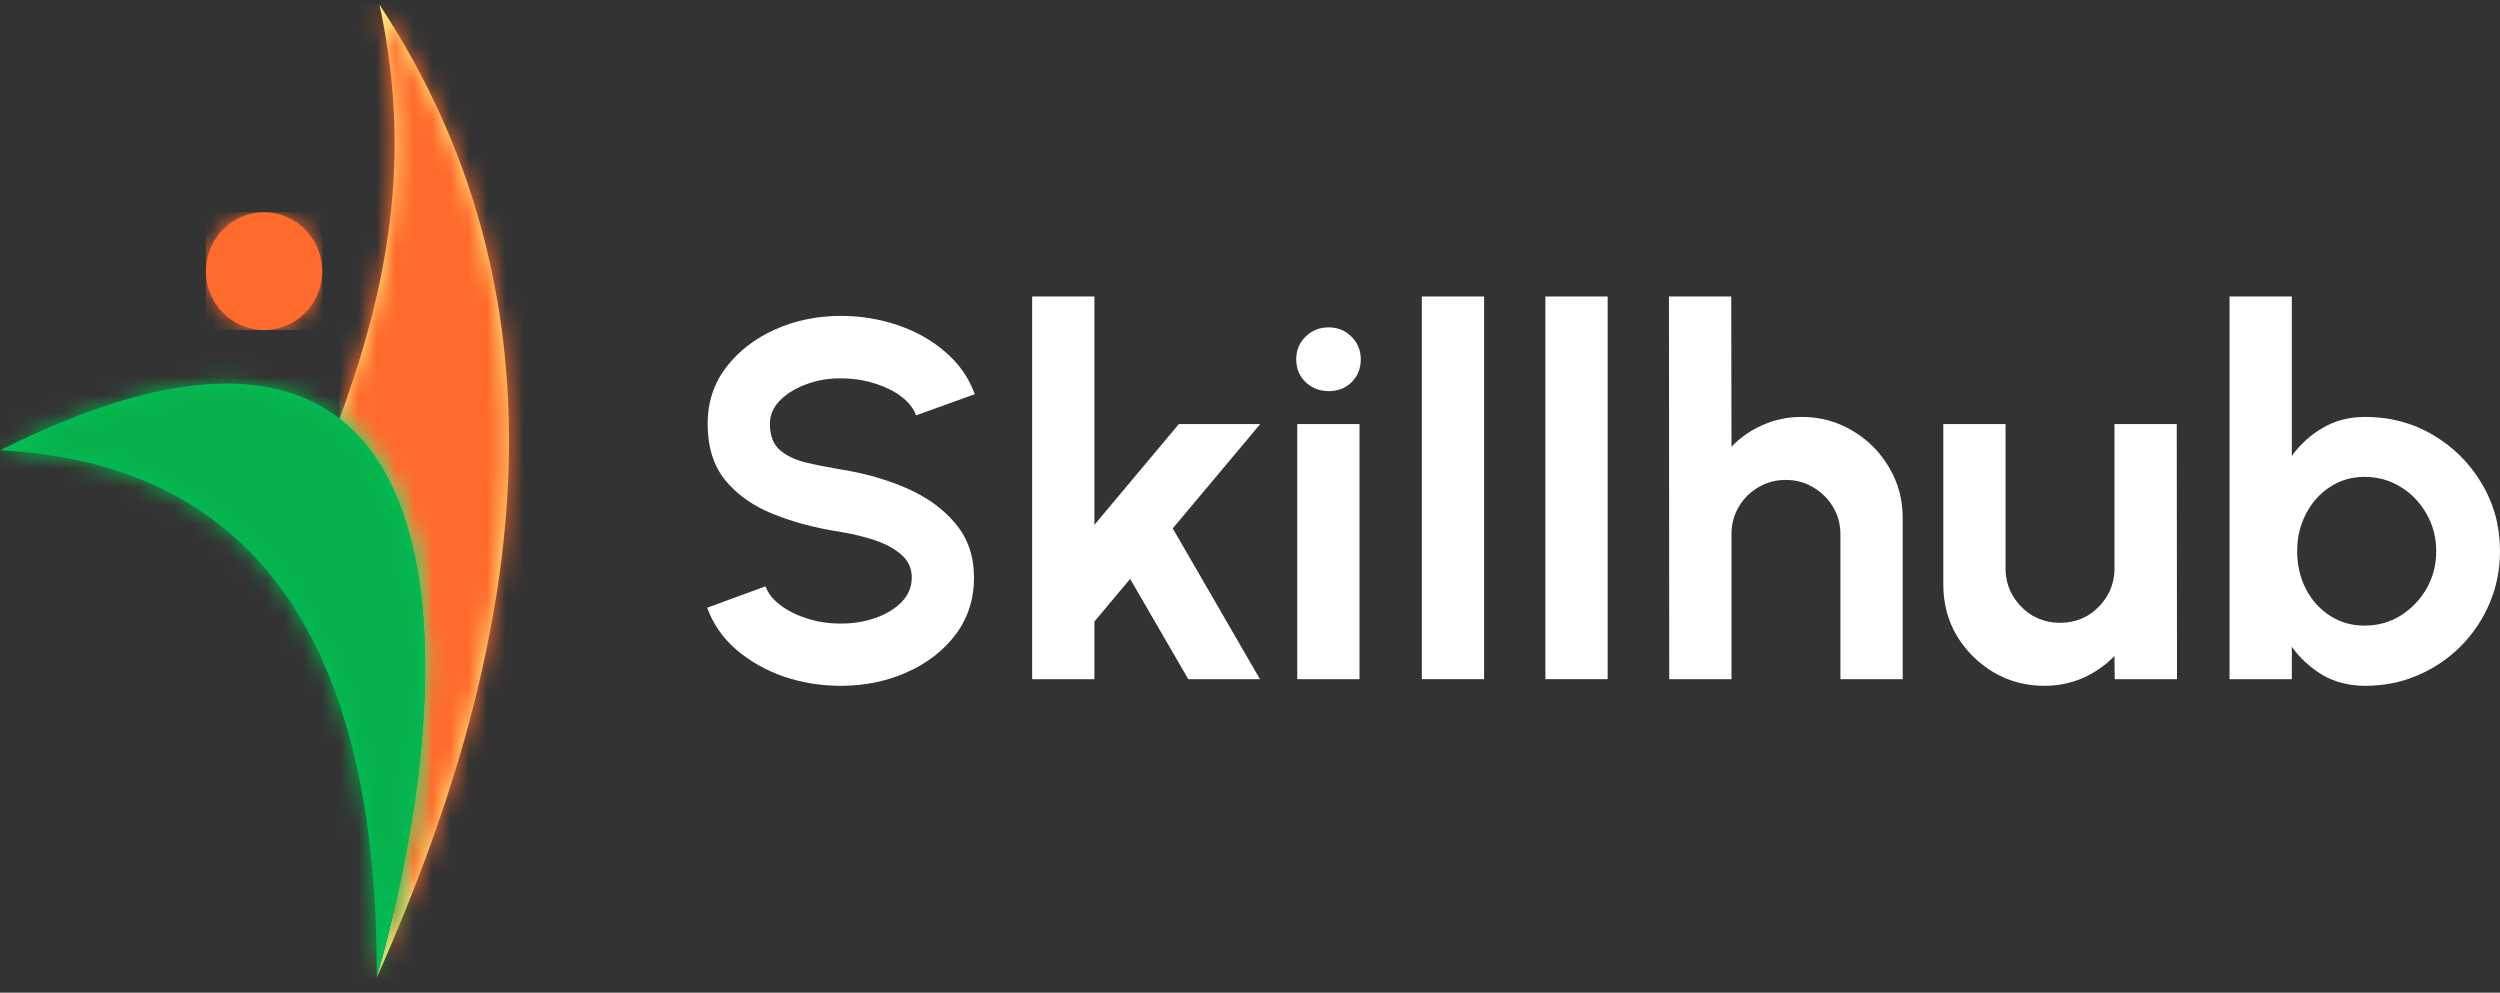 <svg width="136" height="54" viewBox="0 0 136 54" fill="none" xmlns="http://www.w3.org/2000/svg">
<rect x="0" y="0" width="136" height="54" fill="#333333" stroke="none"/>
<path d="M128.672 22.68C130.023 22.68 131.253 23.008 132.364 23.665C133.474 24.322 134.358 25.206 135.015 26.316C135.672 27.417 136 28.639 136 29.98C136 30.989 135.81 31.937 135.431 32.825C135.052 33.714 134.524 34.495 133.849 35.171C133.183 35.837 132.405 36.36 131.517 36.739C130.638 37.119 129.69 37.308 128.672 37.308C127.802 37.308 127.03 37.114 126.354 36.725C125.688 36.328 125.128 35.814 124.675 35.185V36.947H121.288V16.129H124.675V24.803C125.128 24.174 125.688 23.665 126.354 23.277C127.03 22.879 127.802 22.68 128.672 22.68ZM128.63 34.033C129.352 34.033 130.004 33.852 130.587 33.492C131.179 33.121 131.651 32.631 132.003 32.02C132.354 31.41 132.53 30.73 132.53 29.98C132.53 29.24 132.354 28.564 132.003 27.954C131.651 27.334 131.179 26.843 130.587 26.483C129.995 26.122 129.343 25.941 128.63 25.941C127.927 25.941 127.298 26.126 126.743 26.497C126.188 26.857 125.753 27.348 125.438 27.968C125.123 28.578 124.966 29.249 124.966 29.98C124.966 30.73 125.123 31.414 125.438 32.034C125.753 32.645 126.188 33.131 126.743 33.492C127.298 33.852 127.927 34.033 128.63 34.033Z" fill="white"/>
<path d="M105.716 31.812V23.068H109.102V30.924C109.102 31.47 109.236 31.969 109.505 32.423C109.773 32.867 110.129 33.223 110.573 33.492C111.027 33.751 111.522 33.88 112.058 33.88C112.613 33.88 113.113 33.751 113.557 33.492C114.001 33.223 114.358 32.867 114.626 32.423C114.894 31.969 115.028 31.47 115.028 30.924V23.068H118.415L118.429 36.947H115.042L115.028 35.684C114.547 36.184 113.978 36.582 113.321 36.878C112.664 37.165 111.961 37.308 111.212 37.308C110.203 37.308 109.283 37.063 108.45 36.573C107.617 36.073 106.951 35.411 106.451 34.588C105.961 33.755 105.716 32.83 105.716 31.812Z" fill="white"/>
<path d="M103.506 28.176V36.947H100.119V29.064C100.119 28.518 99.985 28.023 99.717 27.579C99.448 27.126 99.088 26.77 98.634 26.51C98.19 26.242 97.695 26.108 97.149 26.108C96.603 26.108 96.103 26.242 95.65 26.51C95.206 26.77 94.85 27.126 94.581 27.579C94.322 28.023 94.193 28.518 94.193 29.064V36.947H90.806L90.792 16.129H94.179L94.193 24.304C94.665 23.804 95.229 23.411 95.886 23.124C96.543 22.828 97.251 22.68 98.01 22.68C99.018 22.68 99.939 22.93 100.771 23.429C101.604 23.92 102.266 24.581 102.756 25.414C103.256 26.237 103.506 27.158 103.506 28.176Z" fill="white"/>
<path d="M84.07 36.947V16.129H87.456V36.947H84.07Z" fill="white"/>
<path d="M77.347 36.947V16.129H80.734V36.947H77.347Z" fill="white"/>
<path d="M70.57 23.069H73.957V36.948H70.57V23.069ZM72.291 21.278C71.792 21.278 71.371 21.116 71.028 20.793C70.686 20.459 70.515 20.043 70.515 19.544C70.515 19.053 70.686 18.641 71.028 18.308C71.371 17.975 71.787 17.809 72.277 17.809C72.768 17.809 73.18 17.975 73.513 18.308C73.855 18.641 74.026 19.053 74.026 19.544C74.026 20.043 73.86 20.459 73.526 20.793C73.194 21.116 72.782 21.278 72.291 21.278Z" fill="white"/>
<path d="M68.543 36.947H64.643L61.479 31.493L59.536 33.811V36.947H56.149V16.129H59.536V28.551L64.13 23.068H68.557L63.797 28.745L68.543 36.947Z" fill="white"/>
<path d="M45.741 37.308C44.668 37.308 43.636 37.142 42.646 36.809C41.665 36.466 40.805 35.98 40.065 35.351C39.325 34.713 38.792 33.949 38.469 33.061L41.647 31.895C41.776 32.265 42.04 32.603 42.438 32.908C42.836 33.214 43.322 33.459 43.895 33.644C44.469 33.829 45.084 33.922 45.741 33.922C46.417 33.922 47.046 33.82 47.629 33.616C48.221 33.404 48.697 33.112 49.058 32.742C49.419 32.363 49.6 31.923 49.6 31.423C49.6 30.915 49.41 30.498 49.031 30.174C48.651 29.841 48.165 29.578 47.573 29.383C46.981 29.189 46.37 29.041 45.741 28.939C44.363 28.726 43.127 28.398 42.036 27.954C40.944 27.51 40.079 26.894 39.44 26.108C38.811 25.321 38.496 24.303 38.496 23.054C38.496 21.879 38.834 20.852 39.51 19.973C40.185 19.094 41.073 18.41 42.174 17.919C43.275 17.429 44.464 17.184 45.741 17.184C46.805 17.184 47.832 17.35 48.822 17.683C49.812 18.016 50.678 18.502 51.418 19.14C52.167 19.779 52.704 20.547 53.028 21.444L49.836 22.596C49.706 22.226 49.442 21.889 49.044 21.583C48.647 21.278 48.161 21.037 47.587 20.861C47.014 20.677 46.398 20.584 45.741 20.584C45.084 20.575 44.46 20.681 43.868 20.903C43.285 21.116 42.808 21.407 42.438 21.777C42.068 22.148 41.883 22.573 41.883 23.054C41.883 23.674 42.054 24.142 42.396 24.456C42.748 24.771 43.215 25.002 43.798 25.15C44.381 25.289 45.029 25.419 45.741 25.539C47.037 25.742 48.235 26.085 49.336 26.566C50.437 27.047 51.321 27.69 51.987 28.495C52.653 29.291 52.986 30.267 52.986 31.423C52.986 32.599 52.653 33.63 51.987 34.518C51.321 35.398 50.437 36.082 49.336 36.572C48.235 37.063 47.037 37.308 45.741 37.308Z" fill="white"/>
<path fill-rule="evenodd" clip-rule="evenodd" d="M18.473 22.781C20.661 16.755 22.634 9.347 20.641 0.249C30.987 15.956 29.086 33.947 20.495 53.185C23.745 41.727 24.924 27.792 18.473 22.781" fill="#FEF582"/>
<mask id="mask0_107_443" style="mask-type:luminance" maskUnits="userSpaceOnUse" x="18" y="0" width="10" height="54">
<path d="M18.473 22.781C20.661 16.755 22.634 9.347 20.641 0.249C30.987 15.956 29.086 33.947 20.495 53.185C23.745 41.727 24.924 27.792 18.473 22.781" fill="white"/>
</mask>
<g mask="url(#mask0_107_443)">
<path d="M30.987 0.249H18.473V53.185H30.987V0.249Z" fill="#FF6B2C"/>
</g>
<path fill-rule="evenodd" clip-rule="evenodd" d="M20.495 53.185C20.559 35.294 14.137 25.234 0 24.493C25.596 11.719 25.531 35.428 20.495 53.185Z" fill="#01C159"/>
<mask id="mask1_107_443" style="mask-type:luminance" maskUnits="userSpaceOnUse" x="0" y="20" width="24" height="34">
<path d="M20.495 53.185C20.559 35.294 14.137 25.234 0 24.493C25.596 11.719 25.531 35.428 20.495 53.185Z" fill="white"/>
</mask>
<g mask="url(#mask1_107_443)">
<path d="M25.596 11.719H0V53.184H25.596V11.719Z" fill="#07B14B"/>
</g>
<path fill-rule="evenodd" clip-rule="evenodd" d="M14.365 11.548C16.113 11.548 17.53 12.982 17.53 14.751C17.53 16.52 16.113 17.955 14.365 17.955C12.618 17.955 11.201 16.52 11.201 14.751C11.201 12.982 12.618 11.548 14.365 11.548Z" fill="#FF6B2C"/>
<mask id="mask2_107_443" style="mask-type:luminance" maskUnits="userSpaceOnUse" x="11" y="11" width="7" height="7">
<path d="M14.365 11.548C16.113 11.548 17.53 12.982 17.53 14.751C17.53 16.52 16.113 17.955 14.365 17.955C12.618 17.955 11.201 16.52 11.201 14.751C11.201 12.982 12.618 11.548 14.365 11.548Z" fill="white"/>
</mask>
<g mask="url(#mask2_107_443)">
<path d="M17.53 11.548H11.2V17.955H17.53V11.548Z" fill="#FF6B2C"/>
</g>
</svg>

